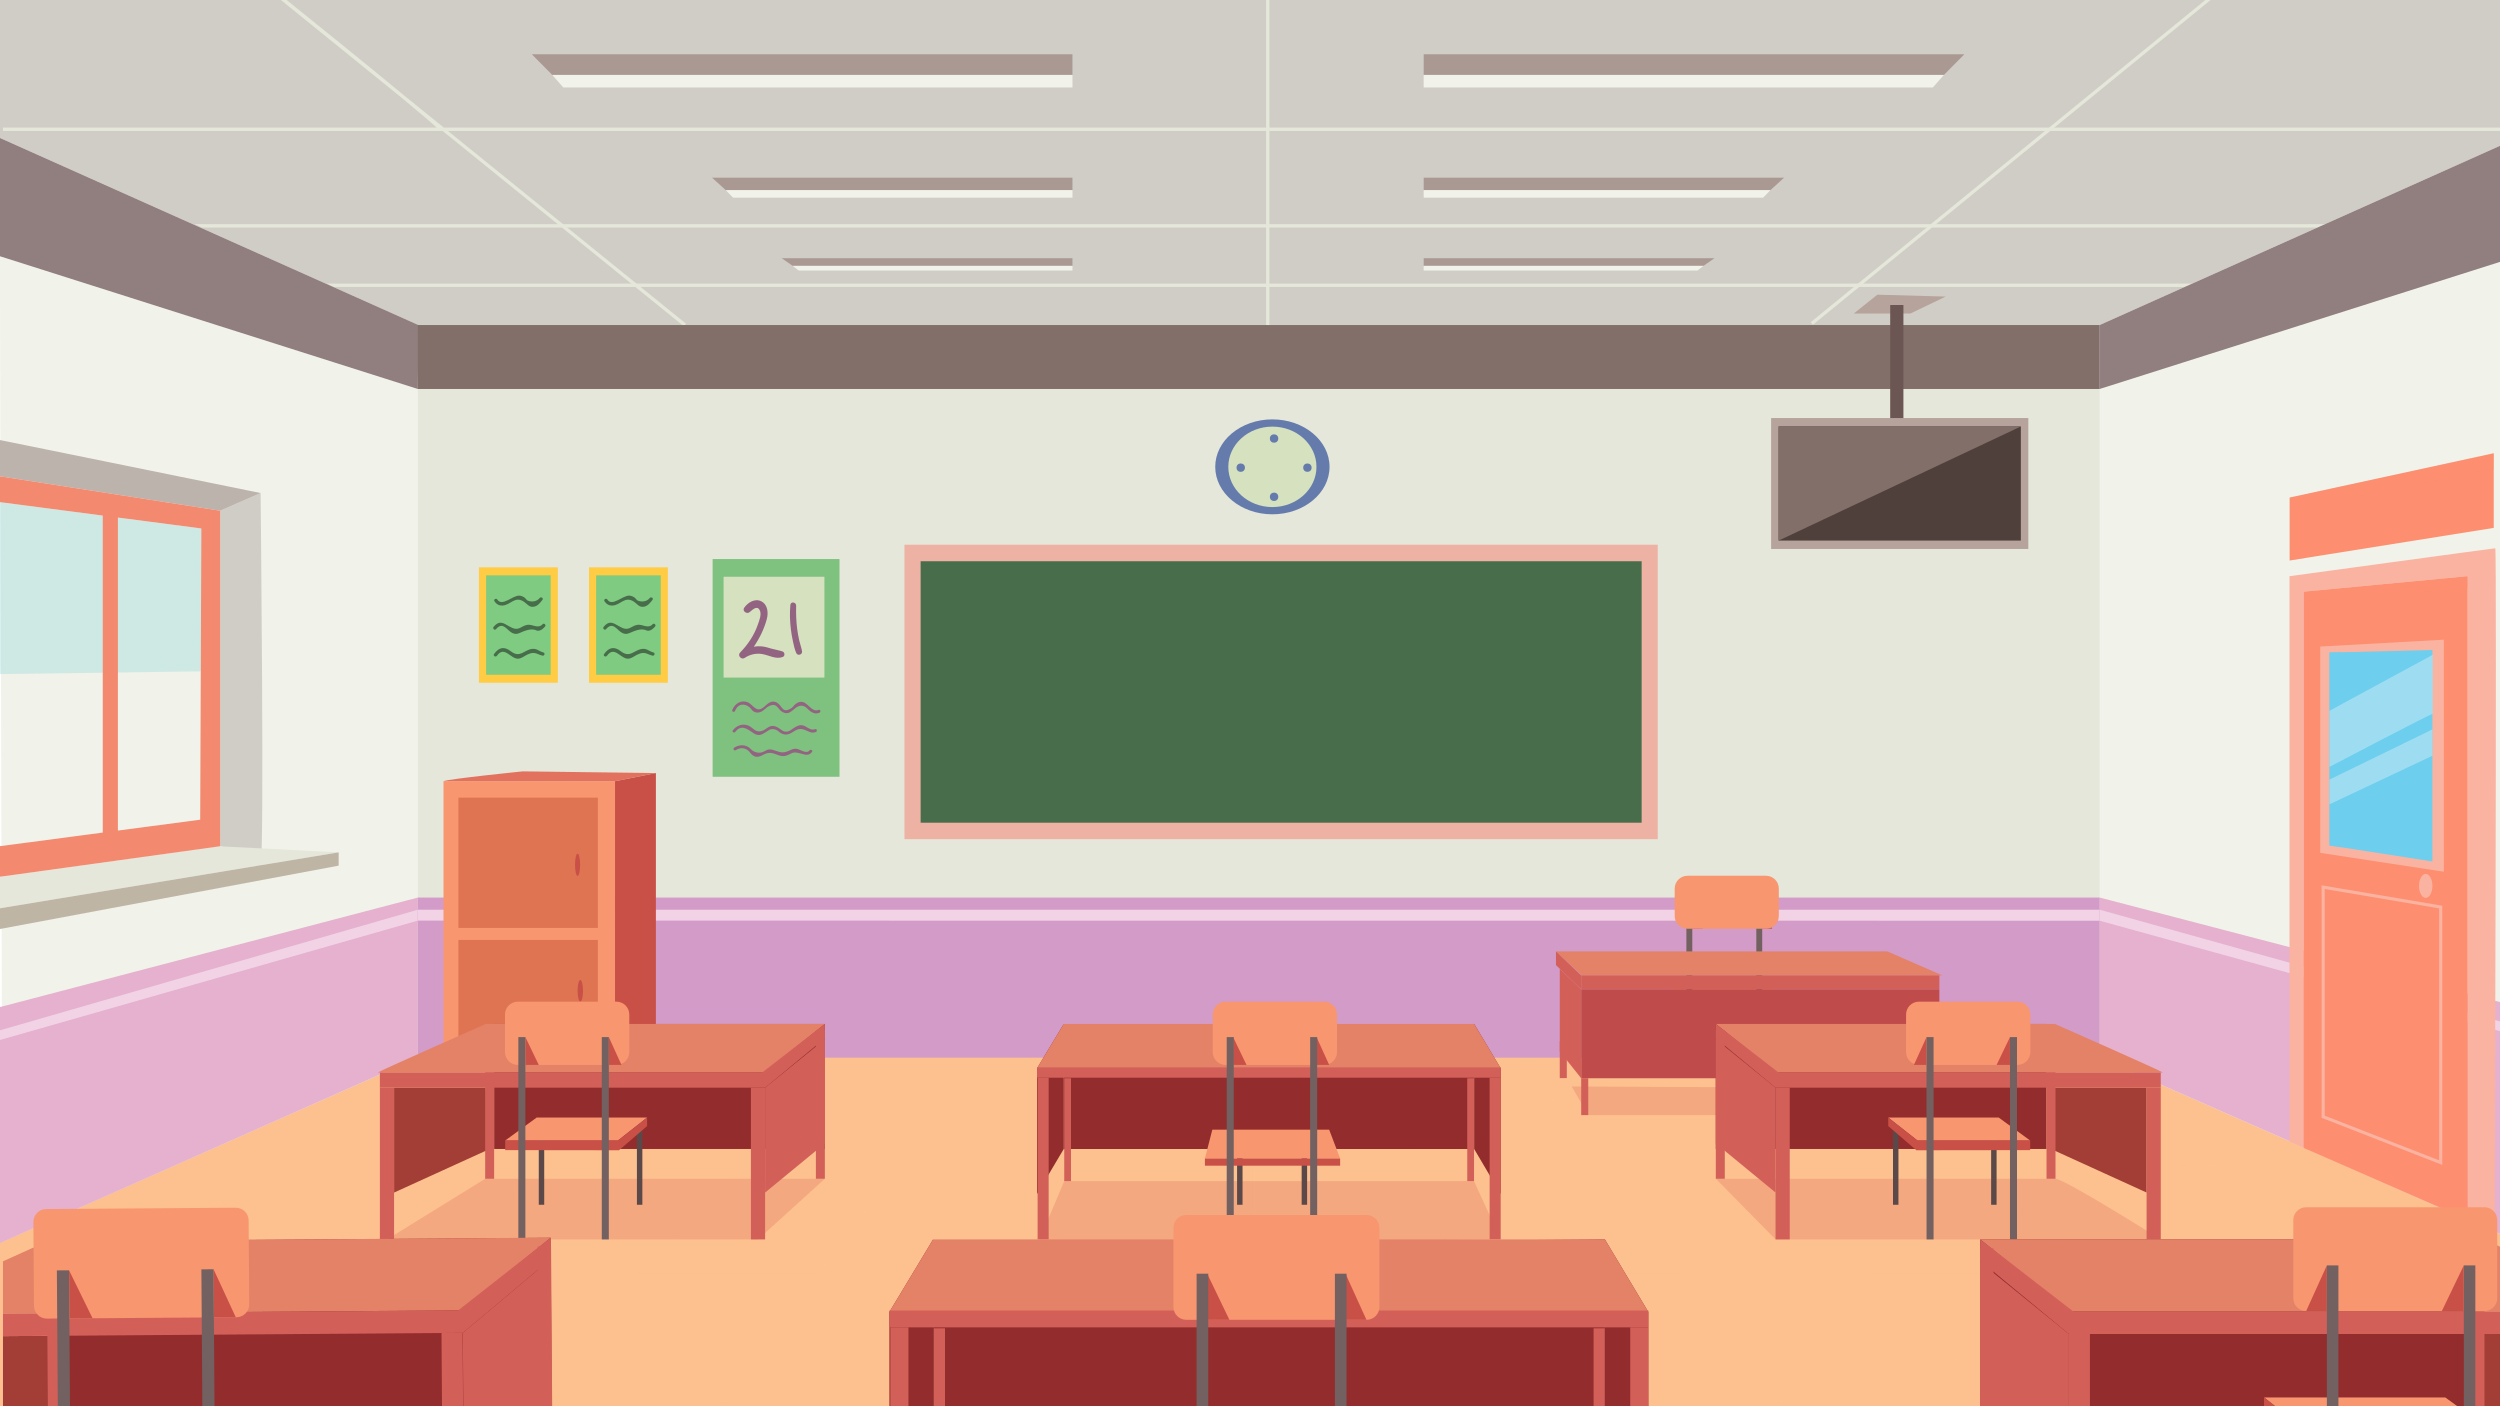 <svg width="800" height="450" xmlns="http://www.w3.org/2000/svg" xmlns:xlink="http://www.w3.org/1999/xlink">
 <g>
  <title>background</title>
  <rect fill="#fff" id="canvas_background" height="502" width="890.889" y="-1" x="-1"/>
 </g>
 <g>
  <title>Layer 1</title>
  <rect x="0.95" y="0" fill="#E5E7DA" width="804.772" height="537.235" id="svg_1"/>
  <g id="svg_2">
   <g id="svg_3">
    <polygon fill="#FDC18F" points="134.682,338.023 675.723,338.023 805.723,397.042 805.723,537.235 -0.129,537.235 -0.129,397.042       " id="svg_4"/>
    <g opacity="0.27" id="svg_5">
     <polygon fill="#FDC18F" points="208.527,351.495 151.896,351.495 177.416,338.023 228.252,338.023    " id="svg_6"/>
     <polygon fill="#FDC18F" points="151.896,351.495 111.254,372.946 54.914,372.946 -0.129,397.042 54.914,372.946 103.914,351.495      134.682,338.023 134.682,338.023 103.914,351.495    " id="svg_7"/>
     <polygon fill="#FDC18F" points="-0.129,407.586 45.62,407.586 -0.129,431.738    " id="svg_8"/>
     <polygon fill="#FDC18F" points="177.115,372.946 126.376,407.586 45.62,407.586 111.254,372.946    " id="svg_9"/>
     <path fill="#FDC18F" d="m208.527,351.495l-31.412,21.451l62.598,0l22.645,-21.451l-53.831,0zm31.186,21.451l-36.573,34.64l58.712,0l26.143,-34.64l-48.282,0zm-31.186,-21.451l-31.412,21.451l62.598,0l22.645,-21.451l-53.831,0zm31.186,21.451l-36.573,34.64l58.712,0l26.143,-34.64l-48.282,0zm36.864,-34.923l-14.219,13.472l41.832,0l10.163,-13.472l-37.776,0zm27.613,13.472l-16.195,21.451l58.993,0l7.684,-21.451l-50.482,0zm-95.663,0l-31.412,21.451l62.598,0l22.645,-21.451l-53.831,0zm31.186,21.451l-36.573,34.64l58.712,0l26.143,-34.64l-48.282,0zm64.477,-21.451l-16.195,21.451l58.993,0l7.684,-21.451l-50.482,0zm-95.663,0l-31.412,21.451l62.598,0l22.645,-21.451l-53.831,0zm31.186,21.451l-36.573,34.64l58.712,0l26.143,-34.64l-48.282,0zm64.477,-21.451l-16.195,21.451l58.993,0l7.684,-21.451l-50.482,0zm-95.663,0l-31.412,21.451l62.598,0l22.645,-21.451l-53.831,0zm31.186,21.451l-36.573,34.64l58.712,0l26.143,-34.64l-48.282,0zm64.477,-21.451l-16.195,21.451l58.993,0l7.684,-21.451l-50.482,0zm208.656,21.451l-58.991,0l12.394,34.64l72.739,0l-26.142,-34.64zm-304.319,-21.451l-31.412,21.451l62.598,0l22.645,-21.451l-53.831,0zm31.186,21.451l-36.573,34.64l58.712,0l26.143,-34.64l-48.282,0zm64.477,-21.451l-16.195,21.451l58.993,0l7.684,-21.451l-50.482,0zm208.656,21.451l-58.991,0l12.394,34.64l72.739,0l-26.142,-34.64zm25.636,-21.451l-41.833,0l16.196,21.451l48.281,0l-22.644,-21.451zm34.106,-13.472l-48.324,0l14.219,13.472l53.833,0l-19.728,-13.472zm-364.061,13.472l-31.412,21.451l62.598,0l22.645,-21.451l-53.831,0zm31.186,21.451l-36.573,34.64l58.712,0l26.143,-34.64l-48.282,0zm64.477,-21.451l-16.195,21.451l58.993,0l7.684,-21.451l-50.482,0zm208.656,21.451l-58.991,0l12.394,34.64l72.739,0l-26.142,-34.64zm25.636,-21.451l-41.833,0l16.196,21.451l48.281,0l-22.644,-21.451zm110.461,0l-56.628,0l31.409,21.451l65.862,0l-40.643,-21.451zm-440.416,0l-31.412,21.451l62.598,0l22.645,-21.451l-53.831,0zm31.186,21.451l-36.573,34.64l58.712,0l26.143,-34.64l-48.282,0zm64.477,-21.451l-16.195,21.451l58.993,0l7.684,-21.451l-50.482,0zm208.656,21.451l-58.991,0l12.394,34.64l72.739,0l-26.142,-34.64zm25.636,-21.451l-41.833,0l16.196,21.451l48.281,0l-22.644,-21.451zm85.243,21.451l-62.598,0l36.572,34.64l76.767,0l-50.741,-34.64zm25.218,-21.451l-56.628,0l31.409,21.451l65.862,0l-40.643,-21.451zm-440.416,0l-31.412,21.451l62.598,0l22.645,-21.451l-53.831,0zm31.186,21.451l-36.573,34.64l58.712,0l26.143,-34.64l-48.282,0zm64.477,-21.451l-16.195,21.451l58.993,0l7.684,-21.451l-50.482,0zm-42.337,56.091l-38.312,50.763c29.855,-0.117 61.074,-0.237 92.991,-0.347l18.061,-50.416l-72.74,0zm42.337,-56.091l-16.195,21.451l58.993,0l7.684,-21.451l-50.482,0zm208.656,21.451l-58.991,0l12.394,34.64l72.739,0l-26.142,-34.64zm110.879,0l-62.598,0l36.572,34.64l76.767,0l-50.741,-34.64zm25.218,-21.451l-56.628,0l31.409,21.451l65.862,0l-40.643,-21.451zm-409.23,21.451l-36.573,34.64l58.712,0l26.143,-34.64l-48.282,0zm22.14,34.64l-38.312,50.763c29.855,-0.117 61.074,-0.237 92.991,-0.347l18.061,-50.416l-72.74,0zm42.337,-56.091l-16.195,21.451l58.993,0l7.684,-21.451l-50.482,0zm208.656,21.451l-58.991,0l12.394,34.64l72.739,0l-26.142,-34.64zm25.636,-21.451l-41.833,0l16.196,21.451l48.281,0l-22.644,-21.451zm34.106,-13.472l-48.324,0l14.219,13.472l53.833,0l-19.728,-13.472zm51.137,34.923l-62.598,0l36.572,34.64l76.767,0l-50.741,-34.64zm25.218,-21.451l-56.628,0l31.409,21.451l65.862,0l-40.643,-21.451zm154.892,44.689l-51.191,-23.237l-47.25,-21.451l-29.671,-13.472l-52.298,0l25.519,13.472l55.893,-0.255l42.261,19.187l4.632,2.104l-62.142,0.415l65.633,34.64l50.503,0l0,-10.544l-1.889,-0.859zm-211.52,-44.689l31.409,21.451l65.862,0l-40.644,-21.451l-56.627,0zm5.384,56.091l76.767,0l-50.741,-34.64l-62.598,0l36.572,34.64zm-73.435,-69.563l14.219,13.472l53.833,0l-19.728,-13.472l-48.324,0zm192.729,182.556l-92.73,0l-47.684,-63.19c25.426,-0.031 50.087,-0.043 73.664,-0.043l-52.544,-49.76l-58.712,0l37.582,49.803c-29.985,0.023 -60.998,0.077 -92.431,0.151l22.567,63.039l-105.307,0l0,-62.832c27.632,-0.089 55.342,-0.152 82.74,-0.207l-17.891,-49.954l-64.85,0l0,-34.64l52.456,0l-7.686,-21.451l-44.771,0l0,-13.472l-41.906,0l-4.818,13.472l45.458,0l-0.075,21.451l-53.067,0l-12.396,34.64l65.334,0l-0.193,50.161c-27.966,0.073 -55.836,0.161 -83.202,0.255l-22.398,62.577l-117.555,0l46.962,-62.23c-25.949,0.098 -50.857,0.203 -74.316,0.302l-65.378,61.929l-83.975,0l0,16.656l805.852,0l0,-40.026l-58.164,-39.714c-29.125,-0.095 -61.977,-0.139 -97.315,-0.15l66.749,63.233zm88.73,-86.341l-50.503,-26.652l-80.754,0l73.093,49.91c21.612,0.076 41.168,0.175 58.164,0.303l0,-23.561zm-267.241,-82.743l-41.833,0l16.196,21.451l48.281,0l-22.644,-21.451zm0.505,56.091l-26.142,-34.64l-58.991,0l12.394,34.64l72.739,0zm-184.315,-56.091l-50.482,0l-16.195,21.451l58.993,0l7.684,-21.451zm-20.08,56.091l-72.74,0l-38.312,50.763c29.855,-0.117 61.074,-0.237 92.991,-0.347l18.061,-50.416zm-94.879,-34.64l-36.573,34.64l58.712,0l26.143,-34.64l-48.282,0zm409.23,-21.451l-56.628,0l31.409,21.451l65.862,0l-40.643,-21.451zm-25.218,21.451l-62.598,0l36.572,34.64l76.767,0l-50.741,-34.64zm-51.137,-34.923l-48.324,0l14.219,13.472l53.833,0l-19.728,-13.472zm-34.106,13.472l-41.833,0l16.196,21.451l48.281,0l-22.644,-21.451zm-25.636,21.451l-58.991,0l12.394,34.64l72.739,0l-26.142,-34.64zm-208.656,-21.451l-16.195,21.451l58.993,0l7.684,-21.451l-50.482,0zm-42.337,56.091l-38.312,50.763c29.855,-0.117 61.074,-0.237 92.991,-0.347l18.061,-50.416l-72.74,0zm-22.14,-34.64l-36.573,34.64l58.712,0l26.143,-34.64l-48.282,0zm-113.337,34.64l-75.434,51.504c28.01,-0.127 61.333,-0.288 98.282,-0.439l53.916,-51.064l-76.764,0l0,-0.001zm-126.505,51.754l0,34.632l51.072,-34.882c-19.919,0.099 -37.142,0.184 -51.072,0.25zm649.072,-107.845l-56.628,0l31.409,21.451l65.862,0l-40.643,-21.451zm-25.218,21.451l-62.598,0l36.572,34.64l76.767,0l-50.741,-34.64zm-110.879,0l-58.991,0l12.394,34.64l72.739,0l-26.142,-34.64zm-208.656,-21.451l-16.195,21.451l58.993,0l7.684,-21.451l-50.482,0zm-64.477,21.451l-36.573,34.64l58.712,0l26.143,-34.64l-48.282,0zm-31.186,-21.451l-31.412,21.451l62.598,0l22.645,-21.451l-53.831,0zm440.416,0l-56.628,0l31.409,21.451l65.862,0l-40.643,-21.451zm-25.218,21.451l-62.598,0l36.572,34.64l76.767,0l-50.741,-34.64zm-85.243,-21.451l-41.833,0l16.196,21.451l48.281,0l-22.644,-21.451zm-25.636,21.451l-58.991,0l12.394,34.64l72.739,0l-26.142,-34.64zm-208.656,-21.451l-16.195,21.451l58.993,0l7.684,-21.451l-50.482,0zm-64.477,21.451l-36.573,34.64l58.712,0l26.143,-34.64l-48.282,0zm-31.186,-21.451l-31.412,21.451l62.598,0l22.645,-21.451l-53.831,0zm329.955,0l-41.833,0l16.196,21.451l48.281,0l-22.644,-21.451zm-25.636,21.451l-58.991,0l12.394,34.64l72.739,0l-26.142,-34.64zm-208.656,-21.451l-16.195,21.451l58.993,0l7.684,-21.451l-50.482,0zm-64.477,21.451l-36.573,34.64l58.712,0l26.143,-34.64l-48.282,0zm-31.186,-21.451l-31.412,21.451l62.598,0l22.645,-21.451l-53.831,0zm329.955,0l-41.833,0l16.196,21.451l48.281,0l-22.644,-21.451zm-25.636,21.451l-58.991,0l12.394,34.64l72.739,0l-26.142,-34.64zm-26.358,-34.923l-45.138,0l4.819,13.472l50.48,0l-10.161,-13.472zm-182.298,13.472l-16.195,21.451l58.993,0l7.684,-21.451l-50.482,0zm-64.477,21.451l-36.573,34.64l58.712,0l26.143,-34.64l-48.282,0zm-31.186,-21.451l-31.412,21.451l62.598,0l22.645,-21.451l-53.831,0zm304.319,21.451l-58.991,0l12.394,34.64l72.739,0l-26.142,-34.64zm-208.656,-21.451l-16.195,21.451l58.993,0l7.684,-21.451l-50.482,0zm-64.477,21.451l-36.573,34.64l58.712,0l26.143,-34.64l-48.282,0zm-31.186,-21.451l-31.412,21.451l62.598,0l22.645,-21.451l-53.831,0zm95.663,0l-16.195,21.451l58.993,0l7.684,-21.451l-50.482,0zm-64.477,21.451l-36.573,34.64l58.712,0l26.143,-34.64l-48.282,0zm-31.186,-21.451l-31.412,21.451l62.598,0l22.645,-21.451l-53.831,0zm95.663,0l-16.195,21.451l58.993,0l7.684,-21.451l-50.482,0zm-64.477,21.451l-36.573,34.64l58.712,0l26.143,-34.64l-48.282,0zm-31.186,-21.451l-31.412,21.451l62.598,0l22.645,-21.451l-53.831,0zm31.186,21.451l-36.573,34.64l58.712,0l26.143,-34.64l-48.282,0zm-31.186,-21.451l-31.412,21.451l62.598,0l22.645,-21.451l-53.831,0z" id="svg_10"/>
    </g>
   </g>
   <polygon fill="#FDC18F" points="403.886,520.579 403.886,537.235 290.844,537.235 296.623,520.579  " id="svg_11"/>
   <polygon fill="#FDC18F" points="509.194,520.579 514.496,537.235 639.442,537.235 626.751,520.579  " id="svg_12"/>
   <polygon fill="#FDC18F" points="719.482,520.579 735.341,537.235 805.723,537.235 805.723,520.579  " id="svg_13"/>
   <polygon fill="#FDC18F" points="179.067,520.579 167.613,537.235 70.141,537.235 86.334,520.579  " id="svg_14"/>
  </g>
  <path fill="#FDC18F" d="m83.396,157.773" id="svg_15"/>
  <g id="svg_16">
   <polygon fill="#D0CDC6" points="805.723,44.969 677.618,104.011 133.873,104.011 -0.129,44.1 -0.129,0 805.723,0  " id="svg_17"/>
   <path opacity="0.4" fill="#D0CDC6" d="m707.356,0l-50.706,41.518l149.072,0l0,-41.518l-98.366,0zm-301.681,41.518l0,30.902l213.23,0l37.745,-30.902l-250.975,0zm-202.191,49.92l-97.509,0l27.894,12.573l85.142,0l-15.527,-12.573zm-23.488,-19.018l23.488,19.018l202.191,0l0,-19.018l-225.679,0zm438.909,0l-23.23,19.018l109.222,0l41.259,-19.018l-127.251,0zm-213.23,31.59l174.646,0l15.354,-12.573l-190,0l0,12.573zm0,-104.01l-315.118,0l38.261,30.987l0.107,0.086l0.667,0.548c0.43,0.365 0.859,0.72 1.278,1.063c0.624,0.516 1.226,1.021 1.806,1.504c0.966,0.806 1.869,1.568 2.686,2.268c0.483,0.397 0.924,0.772 1.342,1.139c0.313,0.269 0.602,0.516 0.881,0.762c0.258,0.227 0.506,0.441 0.742,0.645c0.935,0.828 1.644,1.462 2.073,1.902c0.065,0.054 0.108,0.107 0.151,0.15c0.085,0.086 0.161,0.172 0.214,0.237c0.043,0.042 0.075,0.085 0.097,0.128c0.021,0.032 0.031,0.054 0.031,0.075c0,0.011 -0.01,0.022 -0.031,0.022l-140.991,0.077l0,2.507l63.91,28.32l116.215,0l-38.166,-30.902l263.845,0l0,-41.518z" id="svg_18"/>
   <g id="svg_19">
    <g id="svg_20">
     <polygon fill="#AA9993" points="343.19,56.856 343.19,60.835 232.225,60.835 227.854,56.856    " id="svg_21"/>
     <polygon fill="#F1F2EA" points="343.19,60.835 343.19,63.253 234.584,63.253 232.225,60.835    " id="svg_22"/>
    </g>
    <g id="svg_23">
     <polygon fill="#AA9993" points="343.19,82.624 343.19,85.073 253.662,85.073 250.136,82.624    " id="svg_24"/>
     <polygon fill="#F1F2EA" points="343.19,85.073 343.19,86.561 255.565,86.561 253.662,85.073    " id="svg_25"/>
    </g>
    <g id="svg_26">
     <polygon fill="#AA9993" points="343.19,17.363 343.19,23.973 176.716,23.973 170.16,17.363    " id="svg_27"/>
     <polygon fill="#F1F2EA" points="343.19,23.973 343.19,27.989 180.255,27.989 176.716,23.973    " id="svg_28"/>
    </g>
    <g id="svg_29">
     <polygon fill="#AA9993" points="455.58,56.856 455.58,60.835 566.546,60.835 570.918,56.856    " id="svg_30"/>
     <polygon fill="#F1F2EA" points="455.58,60.835 455.58,63.253 564.188,63.253 566.546,60.835    " id="svg_31"/>
    </g>
    <g id="svg_32">
     <polygon fill="#AA9993" points="455.58,82.624 455.58,85.073 545.108,85.073 548.636,82.624    " id="svg_33"/>
     <polygon fill="#F1F2EA" points="455.58,85.073 455.58,86.561 543.207,86.561 545.108,85.073    " id="svg_34"/>
    </g>
    <g id="svg_35">
     <polygon fill="#AA9993" points="455.58,17.363 455.58,23.973 622.054,23.973 628.61,17.363    " id="svg_36"/>
     <polygon fill="#F1F2EA" points="455.58,23.973 455.58,27.989 618.517,27.989 622.054,23.973    " id="svg_37"/>
    </g>
   </g>
   <g id="svg_38">
    <defs>
     <polygon id="SVGID_1_" points="805.723,44.969 677.618,104.011 133.873,104.011 0.95,44.1 0.95,0 805.723,0    "/>
    </defs>
    <clipPath id="SVGID_2_">
     <use xlink:href="#SVGID_1_" id="svg_39"/>
    </clipPath>
    <g clip-path="url(#SVGID_2_)" id="svg_40">
     <g id="svg_41">
      <rect x="-0.619" y="71.733" fill="#E5E7DA" width="807.223" height="1.075" id="svg_42"/>
     </g>
     <g id="svg_43">
      <rect x="-0.619" y="90.751" fill="#E5E7DA" width="807.223" height="1.075" id="svg_44"/>
     </g>
     <g id="svg_45">
      <rect x="405.139" y="-22.048" fill="#E5E7DA" width="1.075" height="126.058" id="svg_46"/>
     </g>
     <g id="svg_47">
      <rect x="649.199" y="-42.932" transform="matrix(0.632,0.774,-0.774,0.632,275.17,-485.957) " fill="#E5E7DA" width="1.073" height="179.909" id="svg_48"/>
     </g>
     <g id="svg_49">
      <path fill="#E5E7DA" d="m218.857,104.427l-77.216,-62.519l-159.287,0l0,-1.075l157.375,0c-1.587,-1.505 -5.75,-5.028 -11.47,-9.76l-56.417,-45.677c-0.001,-0.001 -0.002,-0.002 -0.003,-0.003l-0.003,-0.002l0.673,-0.836c0,0 0.001,0.001 0.001,0.001l0.001,0c0.432,0.345 17.602,14.083 34.505,27.779c10.16,8.231 17.334,14.096 22.395,18.29l12.609,10.208l680.5,0l0,1.075l-679.172,0l76.186,61.684l-0.677,0.835z" id="svg_50"/>
     </g>
    </g>
   </g>
  </g>
  <g id="svg_51">
   <polygon fill="#F1F2EA" points="-0.129,44.1 133.707,104.011 133.707,338.458 0.784,397.351  " id="svg_52"/>
   <g id="svg_53">
    <polygon fill="#E5B1CE" points="-0.129,322.286 133.705,287.215 133.707,338.458 -0.129,397.833   " id="svg_54"/>
    <polyline fill="#F2D3E6" points="133.705,294.592 -0.129,332.828 -0.129,329.73 133.705,291.107   " id="svg_55"/>
   </g>
   <g id="svg_56">
    <g id="svg_57">
     <path fill="#D0CDC6" d="m83.396,157.773c0,0 1.252,118.659 0,117.408c-1.253,-1.254 -12.927,-4.389 -12.927,-4.389l0,-107.354l12.927,-5.665z" id="svg_58"/>
     <polygon fill="#BCB3AD" points="70.469,163.438 -0.129,152.405 -0.129,140.791 83.396,157.773    " id="svg_59"/>
     <polygon fill="#E5E7DA" points="69.979,270.792 -0.129,280.574 -0.129,290.666 108.369,272.755    " id="svg_60"/>
     <polygon fill="#BFB5A5" points="108.369,272.755 108.369,277.008 -0.129,297.302 -0.129,290.666    " id="svg_61"/>
    </g>
    <g id="svg_62">
     <polygon opacity="0.27" fill="#6FCCD3" points="64.43,169.104 64.251,214.828 -0.129,215.699 -0.129,160.668    " id="svg_63"/>
     <path fill="#F3896F" d="m-0.129,152.405l0,8.264l33.013,4.313l0,101.443l-33.013,4.367l0,9.782l70.598,-9.782l0,-107.354l-70.598,-11.033zm64.193,109.897l-26.336,3.48l0,-100.167l26.702,3.489l-0.366,93.198z" id="svg_64"/>
    </g>
   </g>
   <polygon fill="#917E7E" points="-0.129,81.962 133.707,124.474 133.873,104.011 -0.129,44.1  " id="svg_65"/>
  </g>
  <g id="svg_66">
   <polygon fill="#F1F2EA" points="671.888,104.011 671.888,338.458 805.723,397.351 805.723,44.1  " id="svg_67"/>
   <g id="svg_68">
    <polygon fill="#E5B1CE" points="806.21,322.286 671.888,287.215 671.888,338.458 805.723,397.351   " id="svg_69"/>
    <polyline fill="#F2D3E6" points="671.888,291.107 805.666,328.446 805.723,331.556 671.888,294.629   " id="svg_70"/>
   </g>
   <g id="svg_71">
    <g id="svg_72">
     <polygon fill="#FD8E70" points="732.708,179.346 732.708,159.225 797.998,145.054 797.998,168.921    " id="svg_73"/>
     <polygon opacity="0.37" fill="#FD8E70" points="797.998,149.993 737.959,162.201 737.959,178.507 732.708,179.346      732.708,159.225 797.998,145.054    " id="svg_74"/>
    </g>
    <g id="svg_75">
     <path fill="#FAB3A1" d="m732.646,184.377l0,180.903l4.559,2.063l0,-178.006l52.446,-4.96l0,205.905l8.629,3.764c0,0 0.755,-218.59 0.207,-218.59c-0.549,0 -65.841,8.921 -65.841,8.921z" id="svg_76"/>
     <g id="svg_77">
      <polygon fill="#FD8E70" points="737.205,189.337 737.205,367.344 789.651,390.282 789.651,184.377     " id="svg_78"/>
      <polygon opacity="0.37" fill="#FD8E70" points="737.205,367.344 738.746,368.01 738.746,192.264 789.651,188.3 789.651,184.377       737.205,189.337     " id="svg_79"/>
     </g>
     <g id="svg_80">
      <polygon fill="none" stroke="#FAB3A1" stroke-miterlimit="10" points="743.413,283.892 743.413,357.358 781.022,372.045       781.022,290.255     " id="svg_81"/>
      <ellipse fill="#FAB3A1" cx="776.228" cy="283.489" rx="2.141" ry="3.842" id="svg_82"/>
      <g id="svg_83">
       <polygon fill="#FAB3A1" points="742.477,206.895 742.477,272.919 782.029,278.954 782.029,204.7      " id="svg_84"/>
       <g id="svg_85">
        <polygon fill="#6DCEEE" points="745.449,208.815 745.449,270.542 778.369,275.663 778.369,207.992       " id="svg_86"/>
        <polygon fill="#6DCEEE" points="749.097,208.724 749.097,271.107 745.449,270.542 745.449,208.815       " id="svg_87"/>
        <path opacity="0.7" fill="#B4E4F2" d="m745.449,227.444l33.013,-17.897l0,18.884c-0.763,0 -33.013,16.963 -33.013,16.963l0,-17.95z" id="svg_88"/>
        <polygon opacity="0.7" fill="#B4E4F2" points="778.369,233.414 745.449,249.461 745.449,257.373 778.369,241.827       " id="svg_89"/>
       </g>
      </g>
     </g>
    </g>
   </g>
   <polygon fill="#917E7E" points="805.723,81.982 671.888,124.474 671.888,104.011 805.723,44.1  " id="svg_90"/>
  </g>
  <rect x="133.705" y="104.01" fill="#826F6A" width="538.183" height="20.463" id="svg_91"/>
  <polygon fill="none" points="134.468,337.783 1.548,396.674 1.231,537.235 806.486,537.235 806.486,396.674 672.651,337.783 " id="svg_92"/>
  <g id="svg_93">
   <g id="svg_94">
    <polygon fill="#D39BC8" points="671.888,287.215 133.705,287.215 133.705,338.458 671.888,338.458 671.888,338.458   " id="svg_95"/>
    <polygon fill="#F2D3E6" points="671.888,294.629 133.705,294.592 133.705,291.107 671.888,291.107   " id="svg_96"/>
   </g>
   <g id="svg_97">
    <g id="svg_98">
     <g id="svg_99">
      <g id="svg_100">
       <g id="svg_101">
        <ellipse fill="#657BAC" cx="407.163" cy="149.39" rx="18.288" ry="15.189" id="svg_102"/>
       </g>
      </g>
      <g id="svg_103">
       <g id="svg_104">
        <ellipse fill="#D6E2BF" cx="407.164" cy="149.39" rx="14.104" ry="12.872" id="svg_105"/>
       </g>
      </g>
     </g>
     <g id="svg_106">
      <circle fill="#657BAC" cx="407.701" cy="140.328" r="1.344" id="svg_107"/>
      <circle fill="#657BAC" cx="407.701" cy="158.977" r="1.344" id="svg_108"/>
     </g>
     <g id="svg_109">
      <circle fill="#657BAC" cx="418.371" cy="149.653" r="1.344" id="svg_110"/>
      <circle fill="#657BAC" cx="397.035" cy="149.653" r="1.344" id="svg_111"/>
     </g>
    </g>
    <g id="svg_112">
     <g id="svg_113">
      <rect x="289.431" y="174.307" fill="#EDB2A4" width="241.045" height="94.233" id="svg_114"/>
      <rect x="294.597" y="179.598" fill="#486D4B" width="230.712" height="83.652" id="svg_115"/>
     </g>
     <polygon opacity="0.23" fill="#486D4B" points="525.309,179.598 294.597,263.25 525.309,263.25    " id="svg_116"/>
    </g>
    <g id="svg_117">
     <polygon fill="#B5A39C" points="593.207,100.338 611.301,100.338 622.616,94.903 600.75,94.303    " id="svg_118"/>
     <rect x="604.861" y="97.604" fill="#6B5654" width="4.231" height="38.856" id="svg_119"/>
     <rect x="566.761" y="133.779" fill="#B5A39C" width="82.301" height="41.887" id="svg_120"/>
     <rect x="569.152" y="136.461" fill="#4F403C" width="77.517" height="36.524" id="svg_121"/>
     <polygon fill="#826F6A" points="646.669,136.461 569.152,172.985 569.152,136.461    " id="svg_122"/>
    </g>
    <g id="svg_123">
     <g id="svg_124">
      <rect x="228.041" y="178.894" fill="#7FC27F" width="40.601" height="69.676" id="svg_125"/>
      <rect x="231.547" y="184.56" fill="#D6E2BF" width="32.264" height="32.264" id="svg_126"/>
      <g id="svg_127">
       <path fill="#936482" d="m250.414,208.465c-1.115,-0.392 -2.324,-0.541 -3.468,-0.881c-1.123,-0.335 -2.258,-0.689 -3.434,-0.765c-0.769,-0.05 -1.535,-0.004 -2.287,0.119c1.853,-2.69 3.309,-5.704 4.146,-8.797c0.553,-2.045 0.339,-4.678 -1.794,-5.74c-2.027,-1.009 -4.334,0.431 -5.465,2.126c-0.644,0.965 0.783,2.046 1.645,1.443c0.879,-0.616 2.351,-2.367 3.283,-0.834c0.819,1.347 -0.088,3.459 -0.553,4.797c-1.167,3.368 -3.196,6.364 -5.671,8.91c-0.904,0.928 0.42,2.407 1.475,1.695c1.659,-1.118 3.63,-1.575 5.61,-1.243c2.172,0.364 4.364,1.78 6.571,0.941c0.784,-0.298 0.706,-1.501 -0.058,-1.771z" id="svg_128"/>
       <path fill="#936482" d="m255.735,204.846c-0.274,-1.224 -0.493,-2.46 -0.653,-3.705c-0.312,-2.427 -0.371,-4.888 -0.315,-7.331c0.027,-1.174 -1.737,-1.439 -1.851,-0.222c-0.244,2.621 -0.153,5.234 0.169,7.845c0.16,1.294 0.381,2.58 0.664,3.852c0.272,1.225 0.531,2.554 1.054,3.7c0.465,1.019 2.056,0.495 1.853,-0.602c-0.22,-1.19 -0.654,-2.351 -0.921,-3.537z" id="svg_129"/>
      </g>
      <g id="svg_130">
       <path fill="#936482" d="m261.957,227.16c-2.093,0.879 -3.34,-2.161 -5.08,-2.521c-0.978,-0.201 -1.708,0.16 -2.441,0.768c-0.404,0.336 -0.742,0.906 -1.183,1.188c-2.631,1.672 -2.843,-0.158 -3.988,-1.25c-0.586,-0.556 -1.189,-0.891 -2.034,-0.831c-1.779,0.126 -2.703,2.352 -4.349,2.489c-1.289,0.109 -2.448,-1.834 -3.623,-2.29c-2.174,-0.847 -4.172,0.491 -4.94,2.508c-0.217,0.57 0.7,0.817 0.916,0.251c0.913,-2.397 3.09,-2.463 4.735,-1.044c0.248,0.216 0.744,0.969 1.039,1.161c0.697,0.458 1.313,0.538 2.125,0.329c1.271,-0.325 1.924,-1.543 3.075,-2.021c2.605,-1.082 2.605,1.116 4.201,1.97c1.938,1.037 2.903,-0.385 4.304,-1.404c1.212,-0.883 2.346,-0.849 3.476,0.13c0.391,0.341 0.707,0.752 1.142,1.044c0.949,0.639 1.797,0.893 2.88,0.438c0.553,-0.232 0.309,-1.151 -0.255,-0.915z" id="svg_131"/>
       <path fill="#936482" d="m260.817,233.324c-1.667,0.624 -2.736,-1.15 -4.25,-1.268c-1.012,-0.077 -1.855,0.448 -2.674,0.975c-0.542,0.347 -1.128,0.905 -1.765,1.037c-1.368,0.282 -1.845,-0.392 -2.75,-0.976c-0.814,-0.524 -1.534,-0.919 -2.521,-0.77c-1.132,0.172 -1.861,1.162 -2.884,1.522c-2.261,0.793 -2.91,-1.005 -4.529,-1.669c-1.853,-0.76 -3.797,0.009 -4.953,1.539c-0.368,0.486 0.455,0.959 0.819,0.478c1.822,-2.413 3.793,-0.981 5.638,0.299c0.618,0.43 1.209,0.746 1.985,0.707c0.844,-0.043 1.57,-0.571 2.258,-0.999c1.04,-0.647 1.627,-1.266 3.201,-0.628c0.543,0.22 0.991,0.771 1.506,1.051c1.733,0.944 2.952,0.201 4.472,-0.773c1.641,-1.052 2.826,-0.46 4.359,0.234c0.836,0.379 1.464,0.481 2.338,0.155c0.569,-0.211 0.324,-1.13 -0.25,-0.914z" id="svg_132"/>
       <path fill="#936482" d="m259.036,240.139c-0.965,1.252 -2.959,-0.333 -4.074,-0.517c-0.93,-0.153 -1.501,0.148 -2.316,0.534c-1.729,0.817 -2.683,0.732 -4.445,0.086c-0.707,-0.26 -1.354,-0.491 -2.115,-0.42c-0.932,0.086 -1.571,0.802 -2.427,0.968c-1.262,0.246 -2.492,-0.179 -3.323,-1.007c-0.253,-0.251 -0.503,-0.5 -0.808,-0.695c-1.445,-0.919 -3.197,-0.72 -4.586,0.159c-0.515,0.325 -0.04,1.146 0.479,0.819c1.278,-0.808 2.729,-0.92 4.024,0.149c0.502,0.415 0.801,1.025 1.33,1.418c0.446,0.331 0.884,0.54 1.449,0.558c0.912,0.028 1.693,-0.509 2.479,-0.879c1.818,-0.858 2.954,-0.1 4.657,0.436c0.822,0.259 1.505,0.303 2.325,0.023c2.046,-0.695 1.777,-1.439 4.688,-0.593c1.376,0.4 2.494,0.722 3.484,-0.563c0.37,-0.481 -0.453,-0.954 -0.821,-0.476z" id="svg_133"/>
      </g>
     </g>
     <g id="svg_134">
      <rect x="188.479" y="181.544" fill="#FFCC44" width="25.239" height="36.943" id="svg_135"/>
      <rect x="190.765" y="184.104" fill="#7FCB81" width="20.667" height="31.823" id="svg_136"/>
      <g id="svg_137">
       <path fill="#486D4B" d="m207.888,191.388c-0.812,1.081 -2.532,1.375 -3.836,0.786c-0.333,-0.151 -0.668,-0.739 -1.006,-0.963c-0.508,-0.337 -0.987,-0.563 -1.611,-0.606c-2.142,-0.15 -5.526,3.659 -7.072,1.254c-0.373,-0.58 -1.304,-0.041 -0.928,0.543c0.573,0.89 1.358,1.386 2.46,1.377c2.729,-0.02 4.056,-3.369 7.167,-1.087c0.978,0.717 1.498,1.641 2.885,1.472c1.296,-0.159 2.145,-1.269 2.87,-2.233c0.415,-0.555 -0.519,-1.09 -0.929,-0.543z" id="svg_138"/>
       <path fill="#486D4B" d="m208.851,199.754c-1.511,1.619 -3.267,-0.116 -4.941,0.2c-2.241,0.422 -2.634,2.325 -5.773,0.464c-1.967,-1.166 -3.193,-1.949 -4.959,0.151c-0.441,0.527 0.315,1.29 0.761,0.76c2.237,-2.663 3.529,0.473 5.228,1.232c1.143,0.511 1.735,0.268 2.804,-0.208c1.331,-0.593 2.776,-1.125 4.268,-0.842c0.446,0.084 0.615,0.324 1.16,0.323c0.967,-0.001 1.6,-0.665 2.212,-1.321c0.471,-0.503 -0.288,-1.266 -0.76,-0.759z" id="svg_139"/>
       <path fill="#486D4B" d="m209.076,208.771c-1.283,-0.315 -2.03,-1.252 -3.411,-1.14c-2.773,0.226 -3.956,3.123 -6.992,0.774c-2.065,-1.6 -3.787,-1.338 -5.368,0.892c-0.401,0.565 0.53,1.103 0.927,0.542c2.398,-3.383 4.418,1.113 6.809,0.939c1.148,-0.084 1.981,-0.881 2.975,-1.341c2.372,-1.098 2.904,-0.091 4.776,0.37c0.671,0.165 0.957,-0.871 0.284,-1.036z" id="svg_140"/>
      </g>
     </g>
     <g id="svg_141">
      <rect x="153.264" y="181.544" fill="#FFCC44" width="25.239" height="36.943" id="svg_142"/>
      <rect x="155.55" y="184.104" fill="#7FCB81" width="20.666" height="31.823" id="svg_143"/>
      <g id="svg_144">
       <path fill="#486D4B" d="m172.672,191.388c-0.813,1.081 -2.534,1.375 -3.837,0.786c-0.333,-0.151 -0.669,-0.739 -1.005,-0.963c-0.508,-0.337 -0.987,-0.563 -1.611,-0.606c-2.144,-0.15 -5.525,3.659 -7.073,1.254c-0.373,-0.58 -1.303,-0.041 -0.928,0.543c0.573,0.89 1.359,1.386 2.461,1.377c2.728,-0.02 4.056,-3.369 7.166,-1.087c0.979,0.717 1.498,1.641 2.885,1.472c1.296,-0.159 2.145,-1.269 2.869,-2.233c0.416,-0.555 -0.516,-1.09 -0.927,-0.543z" id="svg_145"/>
       <path fill="#486D4B" d="m173.635,199.754c-1.509,1.619 -3.266,-0.116 -4.94,0.2c-2.241,0.422 -2.635,2.325 -5.774,0.464c-1.967,-1.166 -3.192,-1.949 -4.958,0.151c-0.442,0.527 0.315,1.29 0.76,0.76c2.238,-2.663 3.529,0.473 5.229,1.232c1.144,0.511 1.736,0.268 2.804,-0.208c1.33,-0.593 2.775,-1.125 4.268,-0.842c0.445,0.084 0.616,0.324 1.159,0.323c0.968,-0.001 1.6,-0.665 2.213,-1.321c0.47,-0.503 -0.289,-1.266 -0.761,-0.759z" id="svg_146"/>
       <path fill="#486D4B" d="m173.861,208.771c-1.283,-0.315 -2.031,-1.252 -3.413,-1.14c-2.772,0.226 -3.955,3.123 -6.991,0.774c-2.065,-1.6 -3.787,-1.338 -5.369,0.892c-0.401,0.565 0.531,1.103 0.928,0.542c2.397,-3.383 4.417,1.113 6.809,0.939c1.147,-0.084 1.981,-0.881 2.974,-1.341c2.372,-1.098 2.905,-0.091 4.776,0.37c0.672,0.165 0.959,-0.871 0.286,-1.036z" id="svg_147"/>
      </g>
     </g>
    </g>
   </g>
  </g>
  <g id="svg_148">
   <defs>
    <rect id="SVGID_3_" x="0.95" y="0" width="804.772" height="537.235"/>
   </defs>
   <clipPath id="SVGID_4_">
    <use xlink:href="#SVGID_3_" id="svg_149"/>
   </clipPath>
   <g clip-path="url(#SVGID_4_)" id="svg_150">
    <g id="svg_151">
     <rect x="141.923" y="249.987" fill="#F8966F" width="54.883" height="91.58" id="svg_152"/>
     <path fill="#E2725E" d="m141.923,249.987c1.463,-0.732 25.382,-3.153 25.382,-3.153l42.583,0.543l-13.082,2.61l-54.883,0z" id="svg_153"/>
     <polygon fill="#C95047" points="209.888,247.377 209.888,334.616 196.806,341.567 196.806,249.987    " id="svg_154"/>
     <rect x="146.694" y="255.243" fill="#DF7452" width="44.625" height="41.7" id="svg_155"/>
     <rect x="146.694" y="300.783" fill="#DF7452" width="44.625" height="35.677" id="svg_156"/>
     <ellipse fill="#C95047" cx="184.828" cy="276.732" rx="0.823" ry="3.565" id="svg_157"/>
     <ellipse fill="#C95047" cx="185.696" cy="317.06" rx="0.869" ry="3.474" id="svg_158"/>
    </g>
    <g id="svg_159">
     <polygon opacity="0.39" fill="#E48267" points="263.952,377.208 242.564,396.615 123.832,396.615 155.25,377.208    " id="svg_160"/>
     <g id="svg_161">
      <g id="svg_162">
       <polygon fill="#A33E36" points="156.685,367.679 126.102,381.62 126.102,348.059 155.433,348.059      " id="svg_163"/>
       <rect x="158.121" y="327.667" fill="#932C2C" width="105.831" height="40.002" id="svg_164"/>
       <rect x="155.25" y="329.594" fill="#D35F59" width="2.871" height="47.614" id="svg_165"/>
       <path fill="#E48267" d="m120.868,343.214c0,-0.279 34.565,-15.547 34.565,-15.547l108.519,0l-19.479,15.547l-123.605,0z" id="svg_166"/>
       <polygon fill="#D35F59" points="263.952,327.667 263.952,332.238 244.834,348.059 121.562,348.059 121.562,343.214        243.86,343.214      " id="svg_167"/>
       <rect x="240.293" y="348.059" fill="#D35F59" width="4.541" height="48.557" id="svg_168"/>
       <rect x="261.082" y="329.594" fill="#D35F59" width="2.87" height="47.614" id="svg_169"/>
       <rect x="121.562" y="348.059" fill="#D35F59" width="4.54" height="48.557" id="svg_170"/>
       <polygon fill="#D35F59" points="263.952,332.559 263.952,365.891 244.834,381.62 244.834,348.059      " id="svg_171"/>
      </g>
      <g id="svg_172">
       <g id="svg_173">
        <g id="svg_174">
         <rect x="203.814" y="358.08" fill="#5B4848" width="1.743" height="27.445" id="svg_175"/>
         <rect x="172.406" y="358.08" fill="#5B4848" width="1.742" height="27.445" id="svg_176"/>
         <path fill="#F8966F" d="m197.266,340.771l-31.561,0c-2.266,0 -4.102,-1.838 -4.102,-4.104l0,-12.03c0,-2.267 1.836,-4.104 4.102,-4.104l31.561,0c2.266,0 4.102,1.837 4.102,4.104l0,12.03c0,2.266 -1.837,4.104 -4.102,4.104z" id="svg_177"/>
         <polygon fill="#F8966F" points="197.728,364.968 161.66,364.968 171.731,357.612 207.073,357.612        " id="svg_178"/>
        </g>
        <polygon fill="#C95047" points="194.821,331.87 198.863,340.771 194.821,340.771       " id="svg_179"/>
        <polyline fill="#C95047" points="168.121,331.87 172.406,340.771 168.121,340.771 168.137,332.841       " id="svg_180"/>
       </g>
       <polygon fill="#C95047" points="207.073,357.612 207.073,360.337 198.064,368.085 161.66,368.036 161.66,364.968        197.728,364.968      " id="svg_181"/>
       <rect x="165.873" y="331.87" fill="#726160" width="2.248" height="64.745" id="svg_182"/>
       <rect x="192.572" y="331.87" fill="#726160" width="2.249" height="64.745" id="svg_183"/>
      </g>
     </g>
    </g>
    <polygon opacity="0.39" fill="#E48267" points="176.818,472.238 148.653,502.732 65.246,518.323 19.002,518.656 -0.129,486.89     -0.129,473.397 23.967,473.121 116.137,473.754   " id="svg_184"/>
    <g id="svg_185">
     <g id="svg_186">
      <polygon fill="#A33E36" points="17.456,456.576 -27.796,477.594 -28.153,427.774 15.389,427.462     " id="svg_187"/>
      <rect x="19.373" y="396.597" transform="matrix(1,-0.007,0.007,1,-3.061,0.715) " fill="#932C2C" width="157.113" height="59.383" id="svg_188"/>
      <rect x="15.183" y="400.036" transform="matrix(-1,0.007,-0.007,-1,37.729,873.285) " fill="#D35F59" width="4.263" height="73.348" id="svg_189"/>
      <path fill="#E48267" d="m-35.976,420.635c-0.003,-0.411 51.147,-23.445 51.147,-23.445l161.1,-1.156l-28.752,23.288l-183.495,1.313z" id="svg_190"/>
      <polygon fill="#D35F59" points="176.271,396.033 176.319,402.822 148.106,426.51 -34.895,427.822 -34.946,420.629       146.608,419.326     " id="svg_191"/>
      <rect x="141.639" y="426.532" transform="matrix(-1,0.007,-0.007,-1,293.179,928.29) " fill="#D35F59" width="6.741" height="76.225" id="svg_192"/>
      <rect x="172.292" y="398.907" transform="matrix(-1,0.007,-0.007,-1,351.936,869.911) " fill="#D35F59" width="4.263" height="73.348" id="svg_193"/>
      <rect x="-34.621" y="427.798" transform="matrix(-1,0.007,-0.007,-1,-59.125,932.033) " fill="#D35F59" width="6.74" height="76.223" id="svg_194"/>
      <polygon fill="#D35F59" points="174.424,404.414 176.678,452.777 148.463,476.331 148.106,426.51     " id="svg_195"/>
     </g>
     <g id="svg_196">
      <g id="svg_197">
       <g id="svg_198">
        <rect x="84.408" y="451.429" transform="matrix(-1,0.008,-0.008,-1,175.675,949.684) " fill="#5B4848" width="3.02" height="47.537" id="svg_199"/>
        <rect x="30.008" y="451.813" transform="matrix(-1,0.007,-0.007,-1,66.573,950.921) " fill="#5B4848" width="3.019" height="47.542" id="svg_200"/>
        <path fill="#F8966F" d="m75.684,421.516l-60.671,0.436c-2.265,0.018 -4.115,-1.808 -4.132,-4.072l-0.192,-26.847c-0.016,-2.265 1.807,-4.116 4.071,-4.131l60.673,-0.435c2.265,-0.015 4.115,1.807 4.131,4.072l0.192,26.846c0.017,2.265 -1.806,4.116 -4.072,4.131z" id="svg_201"/>
        <polygon fill="#F8966F" points="73.783,463.445 11.31,463.893 28.664,451.029 89.878,450.591       " id="svg_202"/>
       </g>
       <polygon fill="#C95047" points="68.335,406.152 75.448,421.518 68.446,421.568      " id="svg_203"/>
       <polyline fill="#C95047" points="22.091,406.483 29.623,421.845 22.202,421.898 22.13,408.166      " id="svg_204"/>
      </g>
      <polygon fill="#C95047" points="89.878,450.591 89.912,455.306 74.403,468.842 11.348,469.206 11.31,463.893 73.783,463.445           " id="svg_205"/>
      <rect x="18.6" y="406.497" transform="matrix(1,-0.007,0.007,1,-3.248,0.156) " fill="#726160" width="3.894" height="112.147" id="svg_206"/>
      <rect x="64.844" y="406.164" transform="matrix(1,-0.007,0.007,1,-3.244,0.48) " fill="#726160" width="3.894" height="112.147" id="svg_207"/>
     </g>
    </g>
    <g id="svg_208">
     <polygon opacity="0.39" fill="#E48267" points="340.557,377.96 332.033,398.105 480.221,396.615 471.688,377.96    " id="svg_209"/>
     <g id="svg_210">
      <polygon fill="#932C2C" points="340.397,327.667 340.397,367.679 331.85,382.077 331.85,341.845     " id="svg_211"/>
      <polygon fill="#932C2C" points="471.732,327.667 471.732,367.679 480.221,382.077 480.221,341.845     " id="svg_212"/>
      <polygon fill="#932C2C" points="471.732,367.679 340.397,367.679 340.397,328.747 471.732,327.667     " id="svg_213"/>
      <polygon fill="#E48267" points="340.397,327.667 331.85,341.845 480.221,341.845 471.732,327.667     " id="svg_214"/>
      <rect x="331.85" y="341.567" fill="#D35F59" width="148.371" height="3.292" id="svg_215"/>
      <rect x="332.033" y="344.859" fill="#D35F59" width="3.538" height="51.756" id="svg_216"/>
      <rect x="476.684" y="344.859" fill="#D35F59" width="3.537" height="51.756" id="svg_217"/>
      <rect x="340.557" y="345.04" fill="#D35F59" width="2.168" height="32.92" id="svg_218"/>
      <rect x="469.52" y="345.04" fill="#D35F59" width="2.168" height="32.92" id="svg_219"/>
     </g>
     <g id="svg_220">
      <g id="svg_221">
       <g id="svg_222">
        <rect x="416.533" y="363.422" fill="#5B4848" width="1.743" height="22.104" id="svg_223"/>
        <rect x="395.868" y="363.422" fill="#5B4848" width="1.743" height="22.104" id="svg_224"/>
        <path fill="#F8966F" d="m423.741,340.771l-31.56,0c-2.266,0 -4.104,-1.838 -4.104,-4.104l0,-12.03c0,-2.267 1.837,-4.104 4.104,-4.104l31.56,0c2.267,0 4.103,1.837 4.103,4.104l0,12.03c0,2.266 -1.836,4.104 -4.103,4.104z" id="svg_225"/>
        <polygon fill="#F8966F" points="385.57,370.739 428.847,370.739 425.337,361.501 387.942,361.501       " id="svg_226"/>
        <rect x="385.57" y="370.739" fill="#C95047" width="43.277" height="2.285" id="svg_227"/>
       </g>
       <polygon fill="#C95047" points="421.295,331.87 425.337,340.771 421.295,340.771      " id="svg_228"/>
       <polyline fill="#C95047" points="394.597,331.87 398.882,340.771 394.597,340.771 394.613,332.841      " id="svg_229"/>
      </g>
      <rect x="392.55" y="331.87" fill="#726160" width="2.249" height="64.745" id="svg_230"/>
      <rect x="419.249" y="331.87" fill="#726160" width="2.249" height="64.745" id="svg_231"/>
     </g>
    </g>
    <g id="svg_232">
     <polyline opacity="0.39" fill="#E48267" points="501.384,344.996 508.241,356.838 617.99,356.838 605.923,348.161      502.933,347.665    " id="svg_233"/>
     <g id="svg_234">
      <g id="svg_235">
       <g id="svg_236">
        <g id="svg_237">
         <g id="svg_238">
          <rect x="559.744" y="316.181" fill="#5B4848" width="1.46" height="18.522" id="svg_239"/>
          <rect x="542.428" y="316.181" fill="#5B4848" width="1.462" height="18.522" id="svg_240"/>
          <polygon fill="#F8966F" points="533.8,322.313 570.062,322.313 567.122,314.573 535.786,314.573         " id="svg_241"/>
          <rect x="533.8" y="322.313" fill="#C95047" width="36.262" height="1.915" id="svg_242"/>
         </g>
         <polygon fill="#C95047" points="563.735,289.744 567.122,297.201 563.735,297.201        " id="svg_243"/>
         <polyline fill="#C95047" points="541.364,289.744 544.953,297.201 541.364,297.201 541.377,290.558        " id="svg_244"/>
        </g>
        <rect x="539.646" y="289.744" fill="#726160" width="1.886" height="54.252" id="svg_245"/>
        <rect x="562.019" y="289.744" fill="#726160" width="1.886" height="54.252" id="svg_246"/>
       </g>
       <path fill="#F8966F" d="m565.12,297.201l-25.116,0c-2.265,0 -4.104,-1.837 -4.104,-4.103l0,-8.75c0,-2.267 1.839,-4.104 4.104,-4.104l25.116,0c2.265,0 4.101,1.838 4.101,4.104l0,8.75c0,2.266 -1.836,4.103 -4.101,4.103z" id="svg_247"/>
      </g>
      <g id="svg_248">
       <g id="svg_249">
        <rect x="505.982" y="345.04" fill="#D35F59" width="2.259" height="11.798" id="svg_250"/>
        <rect x="499.125" y="333.199" fill="#D35F59" width="2.259" height="11.797" id="svg_251"/>
        <rect x="617.99" y="345.04" fill="#D35F59" width="2.258" height="11.798" id="svg_252"/>
       </g>
       <polygon fill="#E48267" points="621.551,312.122 603.911,304.44 497.908,304.44 506.15,312.122      " id="svg_253"/>
       <rect x="505.982" y="312.122" fill="#D35F59" width="114.619" height="4.482" id="svg_254"/>
       <rect x="505.982" y="316.604" fill="#BF4B4B" width="114.619" height="28.436" id="svg_255"/>
       <polygon fill="#D35F59" points="505.982,312.122 497.908,304.44 497.908,308.829 505.982,316.604      " id="svg_256"/>
       <polygon fill="#D35F59" points="499.125,310.002 499.125,336.46 505.982,345.04 505.982,316.604      " id="svg_257"/>
      </g>
     </g>
    </g>
    <g id="svg_258">
     <path opacity="0.39" fill="#E48267" d="m549.059,377.208l19.119,19.407l123.271,0c0,0 -30.815,-19.407 -33.689,-19.407c-2.871,0 -108.701,0 -108.701,0z" id="svg_259"/>
     <g id="svg_260">
      <polygon fill="#A33E36" points="656.325,367.679 686.91,381.62 686.91,348.059 657.578,348.059     " id="svg_261"/>
      <rect x="549.059" y="327.667" fill="#932C2C" width="105.83" height="40.002" id="svg_262"/>
      <rect x="654.889" y="329.594" fill="#D35F59" width="2.871" height="47.614" id="svg_263"/>
      <path fill="#E48267" d="m692.144,343.214c0,-0.279 -34.565,-15.547 -34.565,-15.547l-108.52,0l19.478,15.547l123.607,0z" id="svg_264"/>
      <polygon fill="#D35F59" points="549.059,327.667 549.059,332.238 568.178,348.059 691.449,348.059 691.449,343.214       569.15,343.214     " id="svg_265"/>
      <rect x="568.178" y="348.059" fill="#D35F59" width="4.541" height="48.557" id="svg_266"/>
      <rect x="549.059" y="329.594" fill="#D35F59" width="2.872" height="47.614" id="svg_267"/>
      <rect x="686.91" y="348.059" fill="#D35F59" width="4.539" height="48.557" id="svg_268"/>
      <polygon fill="#D35F59" points="549.059,332.559 549.059,365.891 568.178,381.62 568.178,348.059     " id="svg_269"/>
     </g>
     <g id="svg_270">
      <g id="svg_271">
       <g id="svg_272">
        <rect x="605.757" y="358.08" fill="#5B4848" width="1.744" height="27.445" id="svg_273"/>
        <rect x="637.166" y="358.08" fill="#5B4848" width="1.742" height="27.445" id="svg_274"/>
        <path fill="#F8966F" d="m614.049,340.771l31.561,0c2.265,0 4.102,-1.838 4.102,-4.104l0,-12.03c0,-2.267 -1.837,-4.104 -4.102,-4.104l-31.561,0c-2.265,0 -4.102,1.837 -4.102,4.104l0,12.03c0,2.266 1.837,4.104 4.102,4.104z" id="svg_275"/>
        <polygon fill="#F8966F" points="613.587,364.968 649.655,364.968 639.583,357.612 604.24,357.612       " id="svg_276"/>
       </g>
       <polygon fill="#C95047" points="616.494,331.87 612.452,340.771 616.494,340.771      " id="svg_277"/>
       <polyline fill="#C95047" points="643.193,331.87 638.908,340.771 643.193,340.771 643.177,332.841      " id="svg_278"/>
      </g>
      <polygon fill="#C95047" points="604.24,357.612 604.24,360.337 613.249,368.085 649.655,368.036 649.655,364.968       613.587,364.968     " id="svg_279"/>
      <rect x="643.193" y="331.87" fill="#726160" width="2.246" height="64.745" id="svg_280"/>
      <rect x="616.494" y="331.87" fill="#726160" width="2.249" height="64.745" id="svg_281"/>
     </g>
    </g>
    <polygon opacity="0.39" fill="#E48267" points="633.659,476.711 662.042,504.385 744.599,511.186 792.107,511.186     805.723,504.156 805.723,485.554 795.033,476.711   " id="svg_282"/>
    <g id="svg_283">
     <g id="svg_284">
      <polygon fill="#A33E36" points="792.902,456.015 838.306,476.711 838.306,426.886 794.763,426.886     " id="svg_285"/>
      <rect x="633.659" y="396.615" fill="#932C2C" width="157.11" height="59.382" id="svg_286"/>
      <rect x="790.77" y="399.475" fill="#D35F59" width="4.264" height="77.236" id="svg_287"/>
      <path fill="#E48267" d="m846.076,419.692c0,-0.412 -51.313,-23.077 -51.313,-23.077l-161.104,0l28.915,23.077l183.502,0z" id="svg_288"/>
      <polygon fill="#D35F59" points="633.659,396.615 633.659,403.401 662.042,426.886 845.047,426.886 845.047,419.692       663.486,419.692     " id="svg_289"/>
      <rect x="662.042" y="426.886" fill="#D35F59" width="6.74" height="77.499" id="svg_290"/>
      <rect x="633.659" y="399.475" fill="#D35F59" width="4.261" height="77.236" id="svg_291"/>
      <rect x="838.306" y="426.886" fill="#D35F59" width="6.741" height="77.499" id="svg_292"/>
      <polygon fill="#D35F59" points="633.659,403.876 633.659,453.362 662.042,476.711 662.042,426.886     " id="svg_293"/>
     </g>
     <g id="svg_294">
      <g id="svg_295">
       <g id="svg_296">
        <rect x="726.98" y="447.939" fill="#5B4848" width="2.861" height="45.047" id="svg_297"/>
        <rect x="778.527" y="447.939" fill="#5B4848" width="2.858" height="45.047" id="svg_298"/>
        <path fill="#F8966F" d="m737.959,419.532l57.056,0c2.267,0 4.102,-1.835 4.102,-4.101l0,-25.006c0,-2.265 -1.835,-4.102 -4.102,-4.102l-57.056,0c-2.267,0 -4.104,1.837 -4.104,4.102l0,25.006c0,2.266 1.837,4.101 4.104,4.101z" id="svg_299"/>
        <polygon fill="#F8966F" points="739.829,459.246 799.023,459.246 782.496,447.179 724.493,447.179       " id="svg_300"/>
       </g>
       <polygon fill="#C95047" points="744.599,404.927 737.967,419.532 744.599,419.532      " id="svg_301"/>
       <polyline fill="#C95047" points="788.418,404.927 781.386,419.532 788.418,419.532 788.393,406.52      " id="svg_302"/>
      </g>
      <polygon fill="#C95047" points="724.493,447.179 724.493,451.643 739.278,464.364 799.023,464.282 799.023,459.246       739.829,459.246     " id="svg_303"/>
      <rect x="788.418" y="404.927" fill="#726160" width="3.689" height="106.259" id="svg_304"/>
      <rect x="744.599" y="404.927" fill="#726160" width="3.693" height="106.259" id="svg_305"/>
     </g>
    </g>
    <g id="svg_306">
     <polygon opacity="0.39" fill="#E48267" points="287.799,504.385 382.912,514.901 430.892,514.901 527.469,504.385      513.498,478.939 302.403,478.939    " id="svg_307"/>
     <g id="svg_308">
      <polygon fill="#932C2C" points="298.594,396.615 298.594,462.107 284.604,485.674 284.604,419.821     " id="svg_309"/>
      <polygon fill="#932C2C" points="513.569,396.615 513.569,462.107 527.469,485.674 527.469,419.821     " id="svg_310"/>
      <polygon fill="#932C2C" points="513.569,462.107 298.594,462.107 298.594,398.38 513.569,396.615     " id="svg_311"/>
      <polygon fill="#E48267" points="298.594,396.615 284.604,419.821 527.469,419.821 513.569,396.615     " id="svg_312"/>
      <rect x="284.604" y="419.365" fill="#D35F59" width="242.864" height="5.39" id="svg_313"/>
      <rect x="284.904" y="424.755" fill="#D35F59" width="5.792" height="79.63" id="svg_314"/>
      <rect x="521.677" y="424.755" fill="#D35F59" width="5.792" height="79.63" id="svg_315"/>
      <rect x="298.856" y="425.054" fill="#D35F59" width="3.547" height="53.886" id="svg_316"/>
      <rect x="509.949" y="425.054" fill="#D35F59" width="3.549" height="53.886" id="svg_317"/>
     </g>
     <g id="svg_318">
      <g id="svg_319">
       <g id="svg_320">
        <rect x="422.666" y="459.885" fill="#5B4848" width="2.886" height="36.635" id="svg_321"/>
        <rect x="388.413" y="459.885" fill="#5B4848" width="2.888" height="36.635" id="svg_322"/>
        <path fill="#F8966F" d="m437.31,422.336l-57.707,0c-2.265,0 -4.101,-1.838 -4.101,-4.103l0,-25.336c0,-2.265 1.836,-4.102 4.101,-4.102l57.707,0c2.265,0 4.103,1.837 4.103,4.102l0,25.336c-0.001,2.265 -1.839,4.103 -4.103,4.103z" id="svg_323"/>
        <polygon fill="#F8966F" points="371.343,472.008 443.071,472.008 437.262,456.7 375.273,456.7       " id="svg_324"/>
        <rect x="371.343" y="472.008" fill="#C95047" width="71.728" height="3.79" id="svg_325"/>
       </g>
       <polygon fill="#C95047" points="430.559,407.584 437.262,422.336 430.559,422.336      " id="svg_326"/>
       <polyline fill="#C95047" points="386.306,407.584 393.408,422.336 386.306,422.336 386.333,409.192      " id="svg_327"/>
      </g>
      <rect x="382.912" y="407.584" fill="#726160" width="3.728" height="107.317" id="svg_328"/>
      <rect x="427.166" y="407.584" fill="#726160" width="3.726" height="107.317" id="svg_329"/>
     </g>
    </g>
   </g>
  </g>
 </g>
</svg>